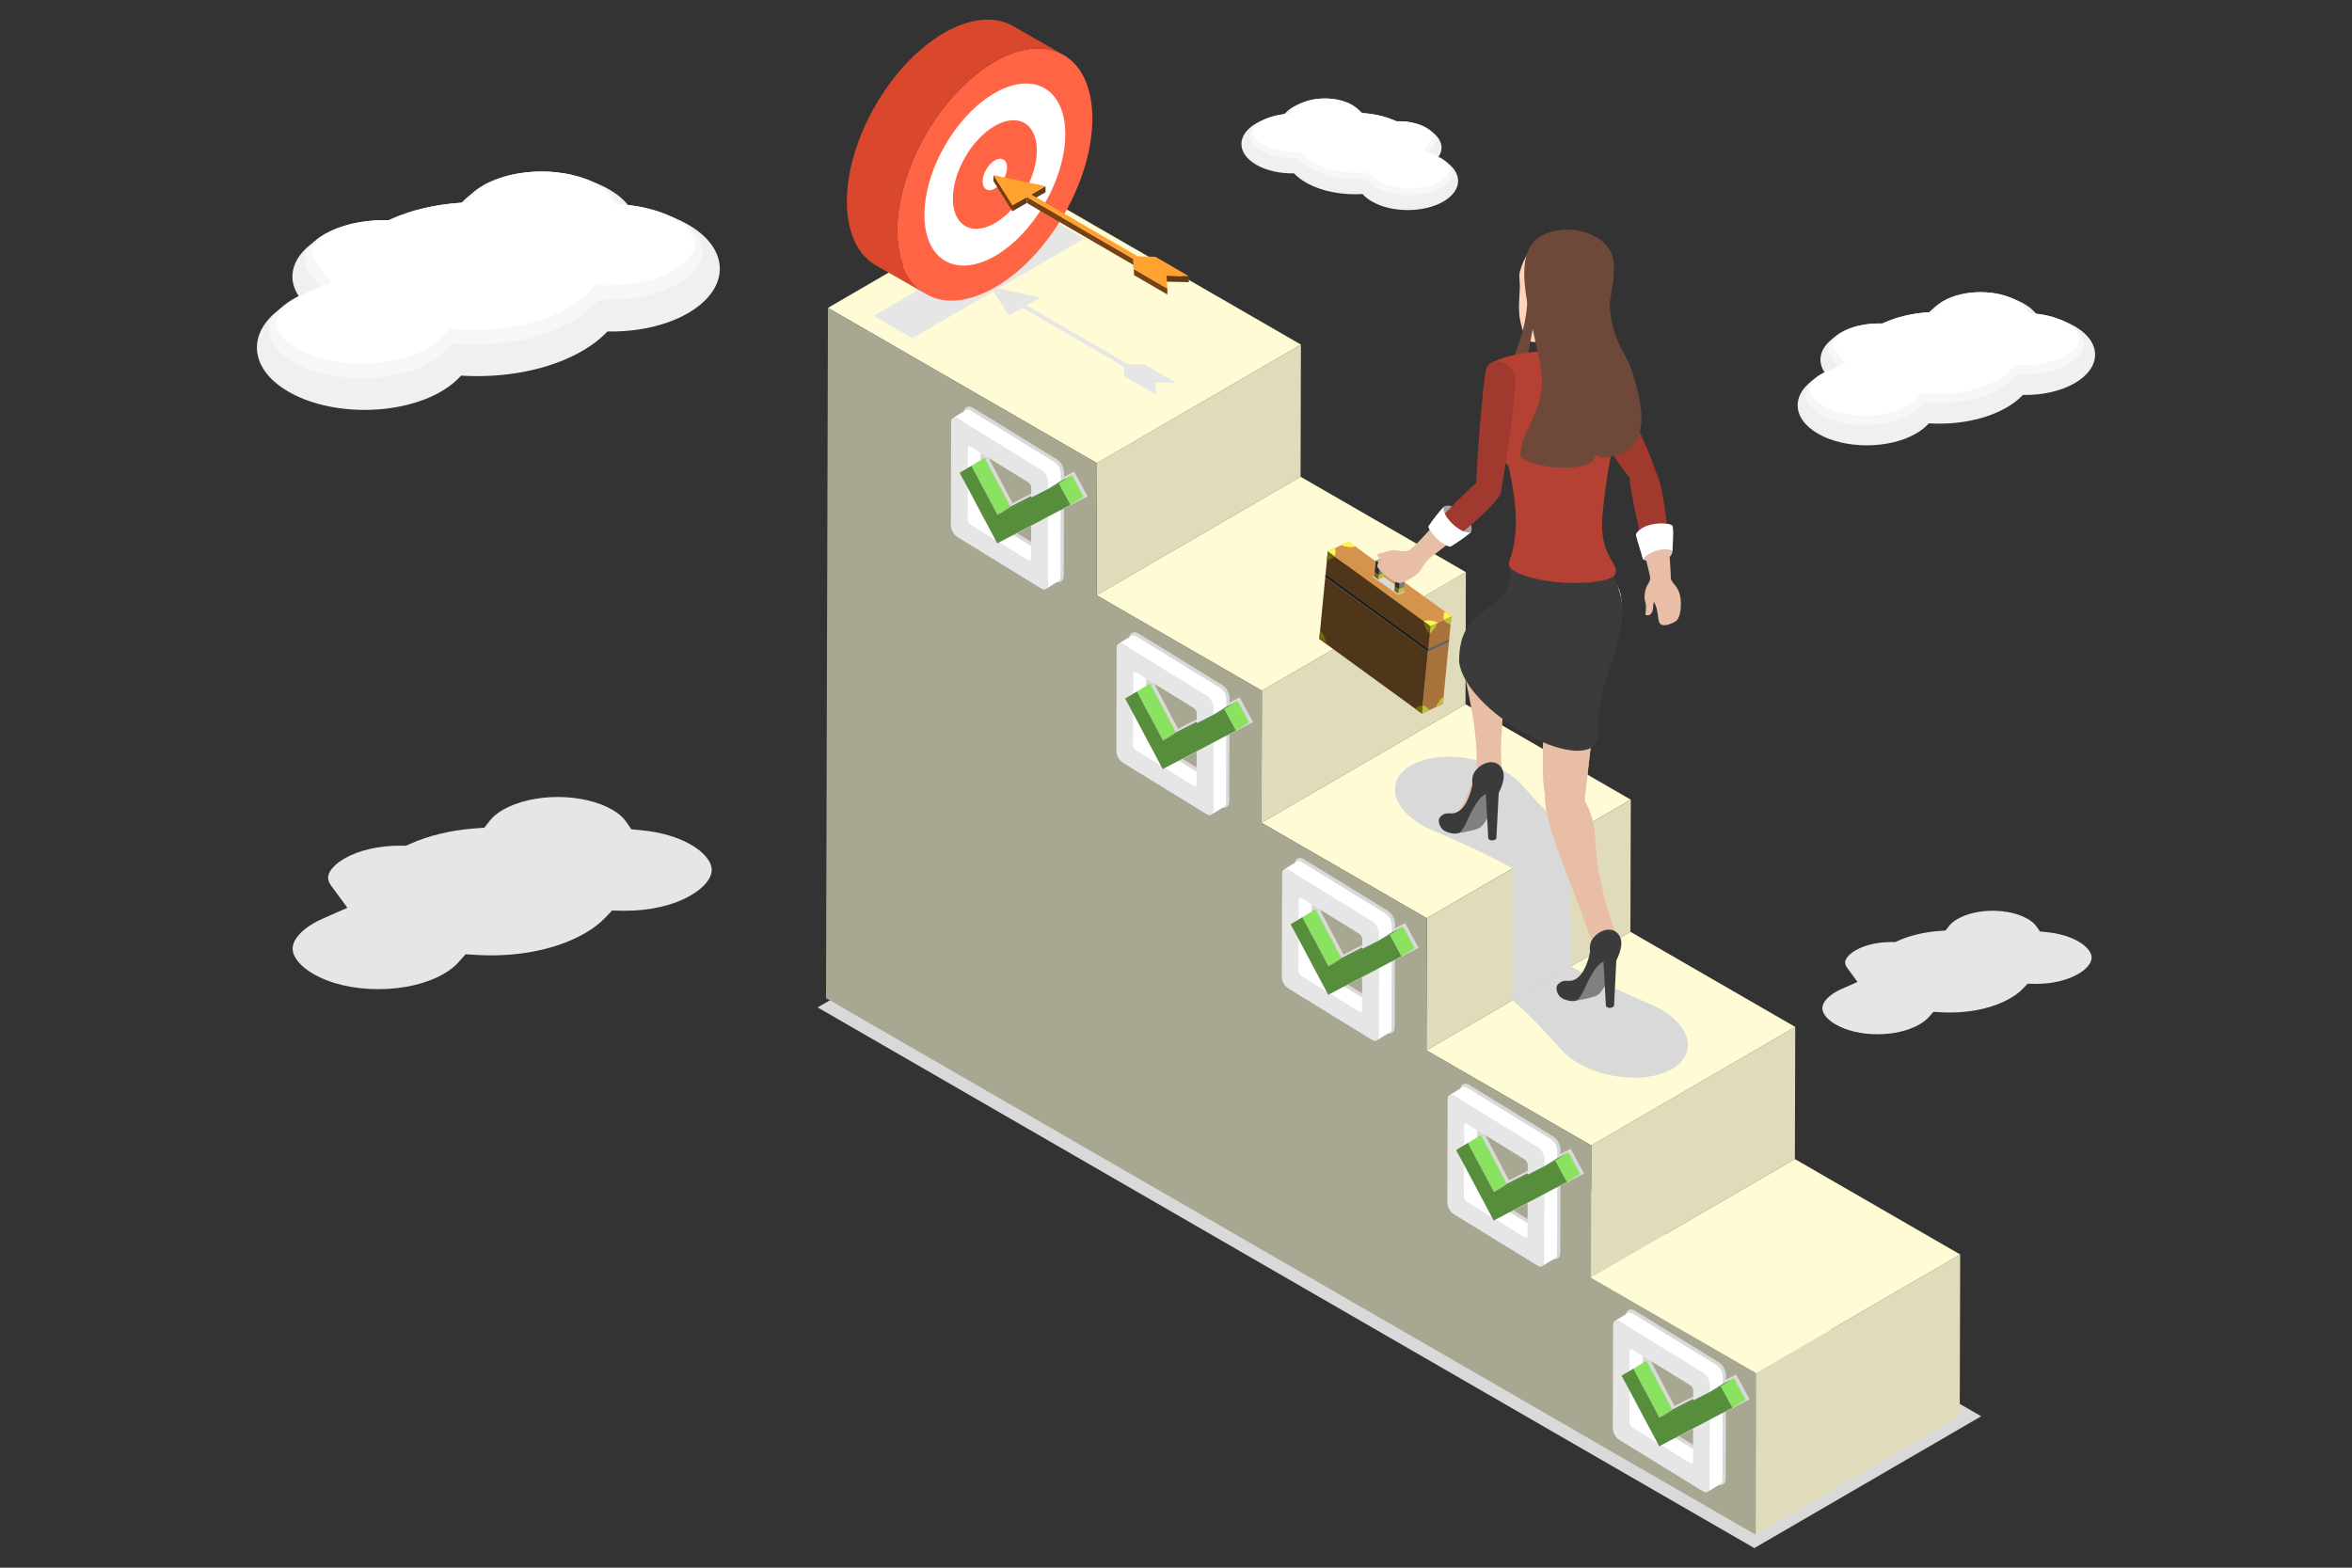 <svg xmlns="http://www.w3.org/2000/svg" enable-background="new 0 0 3000 2000" viewBox="0 0 3000 2000" id="career-planning-checklist-personal-goal-achievement"><rect x="0" y="0" width="3000" height="2000" fill="#333333" stroke="none"/><switch><g><polygon fill="#d9d9d9" points="2527.045 1806.816 2237.64 1975 1042.875 1285.202 1332.28 1117.018"></polygon><polygon fill="#dfdbbb" points="1399.158 590.841 1659.357 439.63 1658.879 608.188 1398.681 759.399"></polygon><polygon fill="#fffcd5" points="1056.073 392.76 1316.272 241.549 1659.357 439.63 1399.158 590.841"></polygon><polygon fill="#dfdbbb" points="1609.532 881.134 1869.73 729.923 1869.252 898.464 1609.054 1049.675"></polygon><polygon fill="#fffcd5" points="1398.681 759.399 1658.879 608.188 1869.73 729.923 1609.532 881.134"></polygon><polygon fill="#fffcd5" points="1609.054 1049.675 1869.252 898.464 2080.104 1020.199 1819.905 1171.41"></polygon><polygon fill="#dfdbbb" points="1819.905 1171.41 2080.104 1020.199 2079.626 1188.758 1819.427 1339.969"></polygon><polygon fill="#dfdbbb" points="2029.665 1461.35 2289.864 1310.139 2289.386 1478.68 2029.188 1629.891"></polygon><polygon fill="#fffcd5" points="1819.427 1339.969 2079.626 1188.758 2289.864 1310.139 2029.665 1461.35"></polygon><polygon fill="#dfdbbb" points="2240.039 1751.626 2500.237 1600.415 2499.652 1806.802 2239.454 1958.013"></polygon><polygon fill="#a7a792" points="1399.158 590.841 1398.681 759.399 1609.532 881.134 1609.054 1049.675 1819.905 1171.41 1819.427 1339.969 2029.665 1461.35 2029.188 1629.891 2240.039 1751.626 2239.454 1958.013 1053.577 1273.347 1056.073 392.76"></polygon><polygon fill="#fffcd5" points="2029.188 1629.891 2289.386 1478.68 2500.237 1600.415 2240.039 1751.626"></polygon><polygon fill="#d9d9d9" points="2003.192 1232.666 1928.877 1275.969 1928.919 1107.601 2003.233 1064.283"></polygon><g><path fill="#d9d9d9" d="M1928.919,1107.601c-27.034-14.987-59.159-29.979-100.797-47.957
											c-7.685-3.187-14.939-7.035-21.502-11.513c-2.961-2.022-5.683-4.115-8.165-6.253
											c-26.838-23.096-25.728-51.905,4.352-67.094c32.861-16.606,87.844-10.675,122.808,13.237
											c2.965,2.022,5.686,4.1,8.169,6.238c3.016,2.598,5.68,5.27,7.99,7.988c22.43,25.128,41.702,45.037,61.386,62.202
											L1928.919,1107.601z"></path></g><g><path fill="#d9d9d9" d="M2003.353,1232.749c27.034,14.987,59.159,29.979,100.797,47.956
											c7.685,3.187,14.938,7.035,21.502,11.513c2.961,2.022,5.683,4.115,8.165,6.253c26.838,23.096,25.728,51.905-4.352,67.094
											c-32.861,16.606-87.844,10.675-122.808-13.237c-2.965-2.022-5.686-4.1-8.169-6.238c-3.016-2.598-5.68-5.27-7.99-7.988
											c-22.43-25.128-41.702-45.037-61.386-62.203L2003.353,1232.749z"></path></g><g><path fill="#d9d9d9" d="M2194.365,1894.6c-1.57,0-3.197-0.512-4.838-1.521l-107.375-66.061
									c-5.095-3.139-9.076-10.455-9.059-16.659l0.351-131.485c0.017-5.821,3.451-8.427,6.848-8.427
									c1.572,0,3.199,0.512,4.843,1.521l107.376,66.064c5.093,3.134,9.071,10.451,9.054,16.654l-0.014,5.451l12.909-6.59
									l17.111,31.58l-30.131,15.846l-0.226,85.198C2201.196,1891.993,2197.761,1894.6,2194.365,1894.6L2194.365,1894.6z
									 M2175.365,1852.87c0.007-0.074,0.012-0.159,0.012-0.255l0.101-37.985l-33.568,17.659
									C2141.91,1832.289,2175.35,1852.861,2175.365,1852.87z M2099.043,1802.636c-0.005,1.711,1.24,4.04,2.613,4.884l24.607,15.14
									l-27.138-51.025L2099.043,1802.636z M2135.848,1793.686l39.74-20.293l0.029-10.977c0.005-1.711-1.24-4.038-2.615-4.884
									c0,0-73.692-45.338-73.707-45.348c-0.007,0.074-0.012,0.156-0.012,0.25l-0.055,20.555l3.483-2.115L2135.848,1793.686z"></path><polygon fill="#487732" points="2116.425 1808.765 2133.092 1798.443 2176.332 1776.363 2159.665 1786.685"></polygon><path fill="#fff" d="M2098.653,1811.077c-2.099-1.292-3.792-4.422-3.785-6.987l0.109-40.815l-16.667,10.322
											l-0.109,40.815c-0.007,2.566,1.686,5.695,3.785,6.987l32.327,19.889l16.667-10.322L2098.653,1811.077z"></path><polygon fill="#89e260" points="2083.374 1746.118 2100.041 1735.796 2133.092 1798.443 2116.425 1808.765"></polygon><path fill="#fff" d="M2095.107 1713.891c.003-1.277.426-2.175 1.107-2.597l-16.667 10.322c-.682.422-1.104 1.32-1.107 2.597l-.066 24.942 16.667-10.322L2095.107 1713.891zM2172.315 1856.398l-37.085-22.817-16.667 10.322 37.085 22.817c1.056.65 2.012.709 2.702.282l16.667-10.322C2174.327 1857.107 2173.371 1857.047 2172.315 1856.398zM2180.372 1897.947c-.007 2.657-.888 4.527-2.307 5.406l16.667-10.322c1.42-.879 2.301-2.749 2.307-5.406l.231-86.679-16.667 10.322L2180.372 1897.947z"></path><path fill="#fff" d="M2189.504,1741.587l-107.375-66.062c-2.201-1.354-4.194-1.48-5.633-0.589l-16.667,10.322
												c1.439-0.891,3.432-0.765,5.633,0.589l107.375,66.062c4.368,2.688,7.898,9.203,7.884,14.552l-0.025,9.484l16.667-10.321
												l0.025-9.484C2197.403,1750.79,2193.873,1744.275,2189.504,1741.587z"></path><path fill="#e6e6e6" d="M2172.837,1751.909c4.368,2.688,7.898,9.203,7.884,14.552l-0.025,9.484l-21.031,10.74
												l0.033-12.479c0.007-2.571-1.686-5.695-3.785-6.987l-73.662-45.32c-2.099-1.292-3.803-0.257-3.81,2.314l-0.066,24.942
												l-9.876,5.997l9.811,18.445l-0.109,40.815c-0.007,2.565,1.686,5.695,3.786,6.987l32.327,19.889l2.016,3.79l2.234-1.175
												l37.085,22.817c2.099,1.292,3.803,0.252,3.81-2.314l0.112-42.074l21.032-11.063l-0.23,86.679
												c-0.014,5.349-3.567,7.506-7.936,4.819l-107.375-66.062c-4.372-2.69-7.902-9.206-7.888-14.554l0.35-131.486
												c0.014-5.349,3.567-7.506,7.939-4.816L2172.837,1751.909z"></path><polygon fill="#568e3c" points="2195.058 1768.611 2209.837 1795.89 2180.602 1811.268 2159.57 1822.332 2118.562 1843.902 2116.329 1845.077 2114.313 1841.288 2078.309 1773.597 2068.498 1755.152 2078.374 1749.154 2083.374 1746.118 2116.425 1808.765 2159.665 1786.685 2180.696 1775.945"></polygon><g><polygon fill="#53873a" points="2180.696 1775.945 2197.363 1765.624 2211.725 1758.29 2195.058 1768.611"></polygon></g><g><polygon fill="#89e260" points="2195.058 1768.611 2211.725 1758.29 2226.504 1785.568 2209.837 1795.89"></polygon></g></g><g><path fill="#d9d9d9" d="M1983.287,1606.626c-1.569,0-3.197-0.512-4.838-1.521l-107.376-66.061
									c-5.096-3.139-9.076-10.455-9.059-16.659l0.351-131.485c0.017-5.821,3.452-8.427,6.848-8.427
									c1.572,0,3.199,0.512,4.843,1.521l107.376,66.064c5.093,3.134,9.071,10.451,9.054,16.654l-0.015,5.451l12.909-6.59
									l17.111,31.58l-30.131,15.846l-0.226,85.198C1990.118,1604.018,1986.683,1606.626,1983.287,1606.626L1983.287,1606.626z
									 M1964.287,1564.896c0.007-0.075,0.012-0.159,0.012-0.255l0.101-37.986l-33.568,17.659
									C1930.832,1544.314,1964.273,1564.886,1964.287,1564.896z M1887.965,1514.662c-0.005,1.711,1.24,4.04,2.613,4.884
									l24.607,15.14l-27.138-51.025L1887.965,1514.662z M1924.771,1505.711l39.74-20.293l0.029-10.977
									c0.005-1.711-1.24-4.038-2.615-4.884c0,0-73.692-45.338-73.707-45.347c-0.007,0.074-0.012,0.156-0.012,0.25l-0.055,20.555
									l3.483-2.115L1924.771,1505.711z"></path><polygon fill="#487732" points="1905.347 1520.791 1922.014 1510.469 1965.254 1488.389 1948.587 1498.71"></polygon><path fill="#fff" d="M1887.575,1523.103c-2.099-1.292-3.792-4.421-3.785-6.987l0.109-40.815l-16.667,10.322
											l-0.109,40.815c-0.007,2.566,1.686,5.695,3.785,6.987l32.327,19.889l16.667-10.321L1887.575,1523.103z"></path><polygon fill="#89e260" points="1872.296 1458.144 1888.963 1447.822 1922.014 1510.469 1905.347 1520.791"></polygon><path fill="#fff" d="M1884.03 1425.916c.003-1.277.426-2.175 1.107-2.597l-16.667 10.322c-.682.422-1.104 1.32-1.107 2.597l-.066 24.942 16.667-10.322L1884.03 1425.916zM1961.237 1568.423l-37.085-22.817-16.667 10.321 37.085 22.817c1.056.65 2.012.709 2.702.282l16.667-10.322C1963.249 1569.133 1962.293 1569.073 1961.237 1568.423zM1969.294 1609.973c-.007 2.657-.888 4.527-2.307 5.406l16.667-10.321c1.42-.879 2.3-2.749 2.307-5.406l.231-86.678-16.667 10.322L1969.294 1609.973z"></path><path fill="#fff" d="M1978.427,1453.613l-107.375-66.062c-2.201-1.354-4.194-1.48-5.633-0.589l-16.667,10.322
												c1.439-0.891,3.432-0.765,5.633,0.589l107.375,66.062c4.368,2.688,7.898,9.203,7.884,14.552l-0.025,9.484l16.667-10.322
												l0.025-9.484C1986.325,1462.816,1982.795,1456.3,1978.427,1453.613z"></path><path fill="#e6e6e6" d="M1961.76,1463.934c4.368,2.688,7.898,9.203,7.884,14.552l-0.025,9.484l-21.031,10.74
												l0.033-12.479c0.007-2.571-1.686-5.695-3.785-6.987l-73.662-45.321c-2.099-1.292-3.803-0.257-3.81,2.314l-0.066,24.942
												l-9.876,5.997l9.811,18.445l-0.109,40.815c-0.007,2.566,1.686,5.695,3.785,6.987l32.327,19.889l2.016,3.79l2.234-1.175
												l37.085,22.817c2.099,1.292,3.803,0.252,3.81-2.314l0.112-42.074l21.032-11.063l-0.231,86.679
												c-0.014,5.349-3.567,7.506-7.935,4.819l-107.375-66.062c-4.372-2.69-7.902-9.206-7.888-14.554l0.35-131.486
												c0.014-5.349,3.567-7.506,7.94-4.817L1961.76,1463.934z"></path><polygon fill="#568e3c" points="1983.98 1480.637 1998.76 1507.916 1969.524 1523.294 1948.492 1534.357 1907.485 1555.928 1905.251 1557.103 1903.235 1553.313 1867.231 1485.622 1857.421 1467.177 1867.296 1461.18 1872.296 1458.144 1905.347 1520.791 1948.587 1498.71 1969.618 1487.971"></polygon><g><polygon fill="#53873a" points="1969.618 1487.971 1986.285 1477.649 2000.647 1470.315 1983.98 1480.637"></polygon></g><g><polygon fill="#89e260" points="1983.98 1480.637 2000.647 1470.315 2015.427 1497.594 1998.76 1507.916"></polygon></g></g><g><path fill="#d9d9d9" d="M1772.209,1318.652c-1.57,0-3.197-0.512-4.838-1.522l-107.375-66.061
									c-5.095-3.139-9.076-10.455-9.059-16.659l0.351-131.485c0.017-5.821,3.451-8.427,6.848-8.427
									c1.572,0,3.199,0.512,4.843,1.521l107.376,66.063c5.093,3.134,9.071,10.451,9.054,16.654l-0.014,5.451l12.909-6.59
									l17.111,31.58l-30.131,15.847l-0.226,85.198C1779.04,1316.044,1775.605,1318.652,1772.209,1318.652L1772.209,1318.652z
									 M1753.209,1276.922c0.007-0.075,0.012-0.159,0.012-0.255l0.101-37.985l-33.568,17.659
									C1719.755,1256.34,1753.195,1276.912,1753.209,1276.922z M1676.887,1226.688c-0.005,1.711,1.24,4.04,2.613,4.884
									l24.607,15.14l-27.138-51.025L1676.887,1226.688z M1713.693,1217.737l39.74-20.293l0.029-10.977
									c0.005-1.711-1.24-4.038-2.615-4.884c0,0-73.692-45.338-73.707-45.348c-0.007,0.075-0.012,0.156-0.012,0.25l-0.055,20.555
									l3.483-2.115L1713.693,1217.737z"></path><polygon fill="#487732" points="1694.27 1232.816 1710.937 1222.495 1754.176 1200.414 1737.509 1210.736"></polygon><path fill="#fff" d="M1676.497,1235.128c-2.099-1.292-3.792-4.421-3.785-6.987l0.109-40.815l-16.667,10.321
											l-0.109,40.815c-0.007,2.566,1.686,5.695,3.786,6.987l32.327,19.889l16.667-10.322L1676.497,1235.128z"></path><polygon fill="#89e260" points="1661.219 1170.169 1677.885 1159.848 1710.937 1222.495 1694.27 1232.816"></polygon><path fill="#fff" d="M1672.952 1137.942c.003-1.277.426-2.175 1.107-2.597l-16.667 10.322c-.682.422-1.104 1.32-1.107 2.597l-.066 24.942 16.667-10.321L1672.952 1137.942zM1750.159 1280.449l-37.085-22.817-16.667 10.322 37.086 22.817c1.056.65 2.012.709 2.702.282l16.667-10.322C1752.171 1281.158 1751.215 1281.098 1750.159 1280.449zM1758.216 1321.998c-.007 2.657-.887 4.527-2.307 5.406l16.667-10.322c1.42-.879 2.3-2.749 2.307-5.406l.231-86.678-16.667 10.321L1758.216 1321.998z"></path><path fill="#fff" d="M1767.349,1165.639l-107.375-66.062c-2.201-1.354-4.194-1.48-5.633-0.589l-16.667,10.322
												c1.439-0.891,3.432-0.765,5.633,0.589l107.375,66.062c4.368,2.688,7.898,9.203,7.884,14.552l-0.025,9.485l16.667-10.322
												l0.025-9.484C1775.247,1174.842,1771.717,1168.326,1767.349,1165.639z"></path><path fill="#e6e6e6" d="M1750.682,1175.96c4.368,2.687,7.898,9.203,7.884,14.552l-0.025,9.485l-21.031,10.739
												l0.033-12.479c0.007-2.571-1.686-5.695-3.785-6.987l-73.662-45.32c-2.099-1.292-3.803-0.257-3.81,2.314l-0.066,24.942
												l-9.876,5.997l9.811,18.445l-0.109,40.815c-0.007,2.566,1.686,5.695,3.785,6.987l32.327,19.889l2.016,3.79l2.234-1.175
												l37.086,22.817c2.099,1.292,3.803,0.252,3.81-2.314l0.112-42.074l21.032-11.063l-0.231,86.679
												c-0.014,5.349-3.567,7.506-7.935,4.819l-107.375-66.062c-4.372-2.69-7.902-9.206-7.888-14.554l0.35-131.486
												c0.014-5.349,3.567-7.507,7.94-4.817L1750.682,1175.96z"></path><polygon fill="#568e3c" points="1772.903 1192.662 1787.682 1219.941 1758.447 1235.319 1737.415 1246.383 1696.407 1267.953 1694.173 1269.129 1692.157 1265.339 1656.153 1197.648 1646.343 1179.203 1656.219 1173.206 1661.219 1170.169 1694.27 1232.816 1737.509 1210.736 1758.541 1199.996"></polygon><g><polygon fill="#53873a" points="1758.541 1199.996 1775.208 1189.675 1789.57 1182.341 1772.903 1192.662"></polygon></g><g><polygon fill="#89e260" points="1772.903 1192.662 1789.57 1182.341 1804.349 1209.62 1787.682 1219.941"></polygon></g></g><g><path fill="#d9d9d9" d="M1561.131,1030.677c-1.569,0-3.197-0.512-4.838-1.521l-107.376-66.061
									c-5.095-3.139-9.076-10.455-9.059-16.659l0.351-131.485c0.017-5.821,3.452-8.427,6.848-8.427
									c1.572,0,3.199,0.512,4.843,1.521l107.376,66.064c5.093,3.134,9.071,10.451,9.054,16.654l-0.014,5.451l12.909-6.591
									l17.111,31.58l-30.131,15.846l-0.226,85.198C1567.962,1028.069,1564.528,1030.677,1561.131,1030.677L1561.131,1030.677z
									 M1542.131,988.947c0.007-0.075,0.012-0.159,0.012-0.255l0.101-37.985l-33.568,17.659
									C1508.677,968.366,1542.117,988.938,1542.131,988.947z M1465.81,938.713c-0.005,1.711,1.24,4.04,2.613,4.884l24.607,15.14
									l-27.138-51.025L1465.81,938.713z M1502.615,929.763l39.74-20.293l0.029-10.977c0.005-1.711-1.24-4.038-2.615-4.884
									c0,0-73.692-45.338-73.707-45.348c-0.007,0.075-0.012,0.156-0.012,0.25l-0.055,20.555l3.483-2.115L1502.615,929.763z"></path><polygon fill="#487732" points="1483.192 944.842 1499.859 934.52 1543.099 912.44 1526.432 922.761"></polygon><path fill="#fff" d="M1465.419,947.154c-2.099-1.292-3.792-4.421-3.785-6.987l0.108-40.815l-16.667,10.321
											l-0.109,40.815c-0.007,2.566,1.686,5.695,3.785,6.987l32.327,19.889l16.667-10.322L1465.419,947.154z"></path><polygon fill="#89e260" points="1450.141 882.195 1466.808 871.873 1499.859 934.52 1483.192 944.842"></polygon><path fill="#fff" d="M1461.874 849.968c.003-1.277.426-2.175 1.107-2.597l-16.667 10.322c-.682.422-1.104 1.32-1.107 2.597l-.066 24.942 16.667-10.321L1461.874 849.968zM1539.082 992.474l-37.085-22.817-16.667 10.322 37.085 22.817c1.056.65 2.012.709 2.702.282l16.667-10.321C1541.093 993.184 1540.137 993.124 1539.082 992.474zM1547.138 1034.024c-.007 2.657-.888 4.527-2.307 5.406l16.667-10.322c1.42-.879 2.3-2.749 2.307-5.406l.231-86.679-16.667 10.321L1547.138 1034.024z"></path><path fill="#fff" d="M1556.271,877.664l-107.375-66.062c-2.201-1.354-4.194-1.48-5.633-0.589l-16.667,10.322
												c1.439-0.891,3.432-0.765,5.633,0.589l107.375,66.062c4.368,2.688,7.898,9.203,7.884,14.552l-0.025,9.484l16.667-10.321
												l0.025-9.484C1564.169,886.867,1560.639,880.352,1556.271,877.664z"></path><path fill="#e6e6e6" d="M1539.604,887.986c4.368,2.687,7.898,9.203,7.884,14.552l-0.025,9.484l-21.031,10.74
												l0.033-12.479c0.007-2.571-1.686-5.695-3.785-6.987l-73.662-45.32c-2.099-1.292-3.803-0.257-3.81,2.314l-0.066,24.942
												l-9.876,5.997l9.811,18.445l-0.109,40.815c-0.007,2.566,1.686,5.695,3.785,6.987l32.327,19.889l2.016,3.79l2.234-1.175
												l37.085,22.817c2.099,1.292,3.803,0.252,3.81-2.314l0.112-42.074l21.032-11.063l-0.231,86.679
												c-0.014,5.349-3.567,7.506-7.935,4.819l-107.375-66.062c-4.372-2.69-7.902-9.206-7.888-14.554l0.35-131.486
												c0.014-5.349,3.567-7.507,7.939-4.817L1539.604,887.986z"></path><polygon fill="#568e3c" points="1561.825 904.688 1576.604 931.967 1547.369 947.345 1526.337 958.408 1485.329 979.979 1483.095 981.154 1481.08 977.365 1445.076 909.674 1435.265 891.229 1445.141 885.231 1450.141 882.195 1483.192 944.842 1526.432 922.761 1547.463 912.022"></polygon><g><polygon fill="#53873a" points="1547.463 912.022 1564.13 901.701 1578.492 894.367 1561.825 904.688"></polygon></g><g><polygon fill="#89e260" points="1561.825 904.688 1578.492 894.367 1593.271 921.645 1576.604 931.967"></polygon></g></g><g><path fill="#d9d9d9" d="M1350.054,742.703c-1.57,0-3.197-0.512-4.838-1.521L1237.84,675.12
									c-5.095-3.139-9.076-10.455-9.059-16.659l0.351-131.485c0.017-5.821,3.451-8.427,6.848-8.427
									c1.572,0,3.199,0.512,4.843,1.521l107.375,66.064c5.093,3.134,9.071,10.451,9.054,16.654l-0.014,5.451l12.909-6.591
									l17.111,31.58l-30.131,15.846l-0.226,85.198C1356.885,740.095,1353.45,742.703,1350.054,742.703L1350.054,742.703z
									 M1331.054,700.973c0.007-0.074,0.012-0.159,0.012-0.255l0.101-37.986l-33.568,17.659
									C1297.599,680.391,1331.039,700.963,1331.054,700.973z M1254.732,650.739c-0.005,1.711,1.24,4.04,2.613,4.884l24.607,15.14
									l-27.138-51.025L1254.732,650.739z M1291.537,641.788l39.74-20.293l0.029-10.977c0.005-1.711-1.24-4.038-2.615-4.884
									c0,0-73.692-45.338-73.707-45.347c-0.007,0.075-0.012,0.156-0.012,0.25l-0.055,20.555l3.483-2.115L1291.537,641.788z"></path><polygon fill="#487732" points="1272.114 656.867 1288.781 646.546 1332.021 624.466 1315.354 634.787"></polygon><path fill="#fff" d="M1254.342,659.18c-2.099-1.292-3.792-4.421-3.785-6.987l0.109-40.815l-16.667,10.322
											l-0.109,40.815c-0.007,2.566,1.686,5.695,3.785,6.987l32.327,19.889l16.667-10.321L1254.342,659.18z"></path><polygon fill="#89e260" points="1239.063 594.22 1255.73 583.899 1288.781 646.546 1272.114 656.867"></polygon><path fill="#fff" d="M1250.796 561.993c.003-1.277.426-2.175 1.107-2.597l-16.667 10.321c-.681.422-1.104 1.32-1.107 2.597l-.066 24.942 16.667-10.321L1250.796 561.993zM1328.004 704.5l-37.085-22.817-16.667 10.322 37.086 22.817c1.056.65 2.012.71 2.702.282l16.667-10.322C1330.016 705.209 1329.06 705.15 1328.004 704.5zM1336.061 746.049c-.007 2.657-.888 4.527-2.307 5.406l16.667-10.321c1.42-.879 2.3-2.749 2.307-5.406l.231-86.679-16.667 10.322L1336.061 746.049z"></path><path fill="#fff" d="M1345.193,589.69l-107.375-66.062c-2.201-1.354-4.194-1.48-5.633-0.589l-16.667,10.321
												c1.439-0.891,3.432-0.765,5.633,0.589l107.375,66.062c4.368,2.687,7.898,9.203,7.884,14.552l-0.025,9.484l16.667-10.322
												l0.025-9.484C1353.092,598.893,1349.562,592.377,1345.193,589.69z"></path><path fill="#e6e6e6" d="M1328.526,600.011c4.368,2.687,7.898,9.203,7.884,14.552l-0.025,9.484l-21.031,10.74
												l0.033-12.479c0.007-2.571-1.686-5.695-3.785-6.987l-73.662-45.32c-2.099-1.292-3.803-0.257-3.81,2.314l-0.066,24.942
												l-9.876,5.997l9.811,18.445l-0.109,40.815c-0.007,2.566,1.686,5.695,3.785,6.987l32.327,19.889l2.016,3.79l2.234-1.175
												l37.086,22.817c2.099,1.292,3.803,0.252,3.81-2.314l0.112-42.074l21.032-11.063l-0.231,86.679
												c-0.014,5.349-3.567,7.506-7.935,4.819l-107.375-66.062c-4.372-2.69-7.902-9.206-7.888-14.554l0.35-131.486
												c0.014-5.349,3.567-7.506,7.94-4.817L1328.526,600.011z"></path><polygon fill="#568e3c" points="1350.747 616.714 1365.526 643.992 1336.291 659.371 1315.259 670.434 1274.251 692.005 1272.017 693.18 1270.002 689.39 1233.998 621.699 1224.187 603.254 1234.063 597.257 1239.063 594.22 1272.114 656.867 1315.354 634.787 1336.385 624.048"></polygon><g><polygon fill="#53873a" points="1336.385 624.048 1353.052 613.726 1367.414 606.392 1350.747 616.714"></polygon></g><g><polygon fill="#89e260" points="1350.747 616.714 1367.414 606.392 1382.193 633.671 1365.526 643.992"></polygon></g></g><g><polygon fill="#e6e6e6" points="1382.909 304.411 1163.749 431.554 1114.234 402.966 1333.394 275.823"></polygon><polygon fill="#e6e6e6" points="1263.674 365.988 1286.648 402.6 1304.084 392.534 1433.27 467.609 1434.072 480.033 1474.511 503.534 1473.506 487.899 1500.494 488.533 1460.054 465.032 1438.501 464.523 1309.371 389.481 1326.801 379.418"></polygon><g><ellipse cx="1268.937" cy="222.603" fill="#ff6445" rx="175.92" ry="101.898" transform="rotate(-60.163 1268.98 222.625)"></ellipse><ellipse cx="1268.937" cy="222.602" fill="#fff" rx="75.748" ry="43.876" transform="rotate(-60.163 1268.987 222.622)"></ellipse><path fill="#fff" d="M1268.937,184.571c-18.1,10.381-32.83,35.895-32.83,56.862
												c0,20.967,14.73,29.583,32.83,19.202c18.099-10.381,32.83-35.895,32.83-56.862
												C1301.767,182.805,1287.037,174.19,1268.937,184.571z"></path><path fill="#fff" d="M1284.486,213.684c0,9.931-6.976,22.014-15.549,26.932
												c-8.573,4.917-15.549,0.837-15.549-9.094c0-9.931,6.977-22.015,15.549-26.932
												C1277.51,199.672,1284.486,203.753,1284.486,213.684z"></path><ellipse cx="1268.937" cy="222.603" fill="#fff" rx="127.058" ry="73.596" transform="rotate(-60.163 1268.982 222.624)"></ellipse><path fill="#fff" d="M1198.105,263.23c0-45.249,31.772-100.279,70.832-122.683
													c39.06-22.404,70.832-3.821,70.832,41.428c0,45.249-31.772,100.28-70.832,122.683
													C1229.877,327.062,1198.105,308.479,1198.105,263.23z M1322.499,191.881c0-34.213-24.029-48.267-53.562-31.327
													c-29.533,16.939-53.562,58.558-53.562,92.771c0,34.213,24.029,48.267,53.562,31.327
													C1298.47,267.712,1322.499,226.094,1322.499,191.881L1322.499,191.881z"></path><ellipse cx="1268.937" cy="222.602" fill="#ff2121" rx="46.428" ry="26.893" transform="rotate(-60.163 1268.984 222.624)"></ellipse><ellipse cx="1268.937" cy="222.602" fill="#ff6445" rx="75.748" ry="43.875" transform="rotate(-60.163 1268.986 222.622)"></ellipse><path fill="#fff" d="M1284.486,213.684c0-9.931-6.976-14.012-15.549-9.094
												c-8.573,4.917-15.549,17.001-15.549,26.932c0,9.931,6.976,14.011,15.549,9.094
												C1277.51,235.698,1284.486,223.615,1284.486,213.684L1284.486,213.684z"></path><path fill="#d9482c" d="M1080.191,257.184c0,40.048,14.102,68.194,36.87,81.253l64.351,36.768
												c-22.767-13.059-36.869-41.204-36.869-81.253c0-79.582,55.687-176.046,124.394-215.454
												c34.128-19.575,65.047-21.385,87.524-8.493l-64.352-36.768c-22.476-12.892-53.396-11.081-87.523,8.493
												C1135.878,81.139,1080.191,177.602,1080.191,257.184z"></path><g><polygon fill="#633d14" points="1315.251 248.101 1315.272 255.766 1333.611 245.179 1333.589 237.513"></polygon><polygon fill="#633d14" points="1291.343 261.904 1291.364 269.57 1309.709 258.978 1309.687 251.313"></polygon><polygon fill="#6d3f15" points="1267.17 223.382 1267.192 231.048 1291.364 269.57 1291.343 261.904"></polygon><polygon fill="#754115" points="1309.687 251.313 1309.709 258.978 1445.632 337.968 1445.61 330.303"></polygon><polygon fill="#613814" points="1445.61 330.303 1445.632 337.968 1446.476 351.04 1446.454 343.374"></polygon><polygon fill="#613c13" points="1487.945 351.651 1487.966 359.317 1516.361 359.983 1516.339 352.318"></polygon><polygon fill="#754115" points="1446.454 343.374 1446.476 351.04 1489.024 375.766 1489.002 368.101"></polygon><polygon fill="#ffa22f" points="1267.17 223.382 1291.343 261.904 1309.687 251.313 1445.61 330.303 1446.454 343.374 1489.002 368.101 1487.945 351.651 1516.339 352.318 1473.791 327.591 1451.114 327.056 1315.251 248.101 1333.589 237.513"></polygon></g></g></g><g><path fill="#a13a2e" d="M2080.436,611.427c-22.671-24.374-75.623-120.118-80.888-137.607
								c-4.82-16.014,21.909-40.825,48.245-4.795c19.719,26.978,58.66,111.12,64.963,135.566
								C2117.755,623.978,2106.104,639.022,2080.436,611.427z"></path><path fill="#c9c9c9" d="M2133.569,671.167c1.112,11.041-1.152,21.479-0.356,31.736
								c0.305,12.421-25.426,17.896-37.554,10.754c-2.466-10.265-6.464-20.699-9.033-31.724
								C2094.716,665.654,2128.749,665.424,2133.569,671.167z"></path><path fill="#e8bfa6" d="M2091.696,680.844c6.548,28.223,13.86,57.641,15.586,65.323
								c4.343,19.322,24.125,8.811,24.163-2.607c0.016-5.179-1.386-33.332-4.232-63.252L2091.696,680.844z"></path><path fill="#a13a2e" d="M2112.254,603.011c6.926,9.469,12.657,50.4,15.763,86.042l-32.483,8.152
								c-6.768-28.501-15.725-71.78-16.635-82.436C2076.995,592.467,2105.292,593.493,2112.254,603.011z"></path><path fill="#fff" d="M2133.569,671.167c1.112,11.041,0.2,21.172-0.356,31.736
								c-7.693-6.123-32.584,1.3-37.554,10.754c-2.466-10.265-6.464-20.699-9.033-31.724
								C2094.716,665.654,2128.749,665.424,2133.569,671.167z"></path><path fill="#e8bfa6" d="M2107.719,779.725c1.333-3.855,0.781-10.485,1.881-11.541c0.372-0.086,3.313,5.303,4.45,12.807
							c1.348,8.898,1.439,11.961,2.461,13.202c3.871,8.115,19.461-0.408,21.293-1.957c6.815-5.763,6.592-21.541,5.816-28.326
							c-0.87-7.604-4.346-14.884-8.07-18.381c-2.453-2.304-4.789-7.143-5.543-9.638c-3.002-9.937-26.367-9.053-25.483-3.146
							c0.769,5.42,0.134,8.679-2.473,12.412c-4.865,6.965-4.817,18.91-3.932,21.001c1.939,4.581,1.471,13.222,0.67,16.617
							c-0.211,0.894,0.319,1.824,1.215,2.02C2102.771,785.399,2106.032,784.6,2107.719,779.725z"></path><g><polygon fill="#b97f41" points="1690.78 732.258 1717.595 719.878 1717.192 724.032 1690.377 736.411"></polygon><polygon fill="#d08f49" points="1690.377 736.411 1717.192 724.032 1848.088 819.245 1821.274 831.624"></polygon><polygon fill="#a8733b" points="1821.274 831.624 1848.088 819.245 1840.448 897.952 1813.634 910.331"></polygon><polygon fill="#636363" points="1821.677 827.47 1848.491 815.091 1848.088 819.245 1821.274 831.624"></polygon><polygon fill="#976835" points="1690.78 732.258 1717.595 719.878 1848.491 815.091 1821.677 827.47"></polygon><polygon fill="#1f1f1f" points="1821.677 827.47 1821.274 831.624 1690.377 736.411 1690.78 732.258"></polygon><polygon fill="#a8733b" points="1824.471 798.686 1851.285 786.307 1848.491 815.091 1821.677 827.47"></polygon><polygon fill="#4f361a" points="1824.471 798.686 1821.677 827.47 1690.78 732.258 1690.377 736.411 1821.274 831.624 1813.634 910.331 1682.737 815.119 1690.377 736.411 1690.78 732.258 1693.574 703.473"></polygon><polygon fill="#d6934b" points="1693.574 703.473 1720.389 691.094 1851.285 786.307 1824.471 798.686"></polygon><polygon fill="#d9d9d9" points="1759.225 731.701 1792.173 755.115 1783.277 758.864 1750.341 735.445"></polygon><polygon fill="#c5c5c5" points="1753.436 729.792 1760.14 726.697 1759.57 732.571 1752.866 735.666"></polygon><polygon fill="#dcdcdc" points="1752.866 735.666 1759.57 732.571 1764.862 736.329 1758.158 739.424"></polygon><polygon fill="#9f9f9f" points="1753.436 729.792 1760.14 726.697 1765.432 730.456 1758.728 733.55"></polygon><polygon fill="#c4bd3c" points="1758.728 733.55 1765.432 730.456 1764.862 736.329 1758.158 739.424"></polygon><polygon fill="#6e6a0d" points="1758.728 733.55 1758.158 739.424 1752.866 735.666 1753.436 729.792"></polygon><polygon fill="#7d7d7d" points="1759.601 724.555 1766.305 721.461 1765.432 730.456 1758.728 733.55"></polygon><polygon fill="#c5c5c5" points="1779.079 748.003 1785.783 744.909 1785.213 750.782 1778.509 753.877"></polygon><polygon fill="#dcdcdc" points="1778.509 753.877 1785.213 750.782 1790.494 754.532 1783.79 757.627"></polygon><polygon fill="#9f9f9f" points="1779.079 748.003 1785.783 744.909 1791.064 748.659 1784.36 751.754"></polygon><polygon fill="#6e6a0d" points="1784.36 751.754 1783.79 757.627 1778.509 753.877 1779.079 748.003"></polygon><polygon fill="#c4bd3c" points="1784.36 751.754 1791.064 748.659 1790.494 754.532 1783.79 757.627"></polygon><polygon fill="#7d7d7d" points="1785.795 736.978 1792.498 733.883 1791.064 748.659 1784.36 751.754"></polygon><polygon fill="#ababab" points="1754.871 715.016 1761.574 711.922 1792.498 733.883 1785.795 736.978"></polygon><polygon fill="#2e2e2e" points="1785.795 736.978 1784.36 751.754 1779.079 748.003 1778.509 753.877 1783.79 757.627 1778.509 753.877 1779.952 739.008 1759.601 724.555 1758.728 733.55 1753.436 729.792 1752.866 735.666 1758.158 739.424 1752.866 735.666 1754.871 715.016"></polygon><path fill="#fff750" d="M1815.504,792.318l8.967,6.368l9.437-4.357
											C1828.326,791.262,1822.123,790.887,1815.504,792.318z"></path><path fill="#c4bd3c" d="M1833.907 794.329l-9.437 4.357-.949 9.778C1827.638 805.325 1830.963 800.285 1833.907 794.329zM1831.208 902.319l9.437-4.357.949-9.778C1837.477 891.323 1834.152 896.363 1831.208 902.319z"></path><path fill="#6e6a0d" d="M1823.522 808.464l.949-9.778-8.967-6.368C1816.924 798.904 1819.312 804.559 1823.522 808.464zM1683.78 804.351l-.949 9.778 8.967 6.368C1690.378 813.912 1687.99 808.256 1683.78 804.351z"></path><path fill="#fff750" d="M1841.788,790.691l9.497-4.385l-8.486-6.027
											C1841.247,783.832,1840.889,787.303,1841.788,790.691z"></path><path fill="#c4bd3c" d="M1850.273 796.731l1.012-10.424-9.497 4.385C1843.801 793.78 1846.598 795.835 1850.273 796.731zM1814.646 899.908l-1.012 10.424 9.497-4.385C1821.117 902.858 1818.32 900.804 1814.646 899.908z"></path><g><path fill="#fff750" d="M1728.999 697.208l-8.61-6.115-9.296 4.292C1716.506 698.062 1722.471 698.683 1728.999 697.208zM1702.824 699.203l-9.25 4.27 8.745 6.211C1703.874 706.493 1703.75 702.935 1702.824 699.203z"></path></g><path fill="#6e6a0d" d="M1702.319 709.684l-8.745-6.211-1.058 10.897C1696.222 713.978 1699.49 712.416 1702.319 709.684zM1804.921 904.124l8.745 6.211 1.017-10.419C1810.978 900.307 1807.751 901.392 1804.921 904.124z"></path></g><g><path fill="#ffd4b9" d="M1938.56,346.731c-1.516,5.15,0.342,12.875,0,20.677c-0.688,15.692-2.52,29.888,1.161,44.683
								c4.271,17.168,8.403,30.941,28.652,20.838c18.854-9.407,30.847-13.375,28.667-41.323
								c-1.139-14.599,48.627-2.134,52.574-23.427c7.004-37.788-20.266-66.19-48.88-67.026
								C1967.564,300.184,1949.126,310.824,1938.56,346.731z"></path><path fill="#6e4839" d="M1920.334,480.149l22.908,2.94l21.549-115.745l-16.646-1.537
								C1950.389,409.606,1936.702,443.757,1920.334,480.149z"></path><path fill="#e8bfa6" d="M1871.808,1013.653c-5.851,12.91-8.333,18.441-13.66,22.949
								c3.079,1.396,18.125-5.122,23.976-18.032c5.851-12.91,4.102-33.984,1.022-35.38
								C1880.067,981.794,1877.659,1000.742,1871.808,1013.653z"></path><path fill="#b44134" d="M1888.65,562.869c3.338,18.182,28.586,20.071,34.982,31.647
								c9.397-10.905-11.044-83.608-22.284-81.544C1899.051,527.419,1885.312,544.688,1888.65,562.869z"></path><path fill="#e8bfa6" d="M2056.146,773.715c-4.086,25.421-6.76,49.812-57.973,52.57
									c-54.883,25.606-77.76,26.279-98.804,35.981c-21.36,9.848-36.196-20.352-32.68-43.545
									c3.195-21.08,103.257-89.358,137.121-83.641C2043.065,741.708,2060.806,744.718,2056.146,773.715z"></path><path fill="#e8bfa6" d="M1882.996 992.356c5.807-84.308-27.714-145.461-14.951-177.98 8.328-21.218 39.038 11.596 42.934 33.905 13.188 75.51-1.102 75.356 5.484 144.425C1902.96 995.063 1893.86 1001.772 1882.996 992.356zM2061.26 745.485c14.463 16.825 5.074 64.687-20.786 96.233-4.685 59.144-17.226 158.393-19.512 180.588-2.41 23.397-34.731 9.635-49.403-8.668-9.732-12.14 1.632-247.969 23.806-274.194C2021.07 709.045 2042.115 723.214 2061.26 745.485z"></path><path fill="#e8bfa6" d="M2029.188,1196.359c-28.033-79.723-64.808-156.285-57.431-187.756
										c5.202-22.192,38.226-6.742,49.354,12.982c24.849,44.043-0.129,56.688,39.318,169.179
										C2054.761,1204.772,2047.444,1209.291,2029.188,1196.359z"></path><path fill="#e8bfa6" d="M2061.26,745.485c14.463,16.825,5.074,64.687-20.786,96.233
										c-4.685,59.144-17.226,158.393-19.512,180.588c-2.41,23.397-34.731,9.635-49.403-8.668
										c-9.732-12.14,1.632-247.969,23.806-274.194C2021.07,709.045,2042.115,723.214,2061.26,745.485z"></path><path fill="#e8bfa6" d="M2029.188,1196.359c-28.033-79.723-64.808-156.285-57.431-187.756
										c5.202-22.192,38.226-6.742,49.354,12.982c24.849,44.043-0.129,56.688,39.318,169.179
										C2054.761,1204.772,2047.444,1209.291,2029.188,1196.359z"></path><path fill="#3b3b3b" d="M1861.093,844.15c7.786,63.957,156.693,146.615,177.38,100.034
								c-7.219-88.346,56.46-138.152,19.117-208.965c-31.261-16.243-81.731-34.096-131.955-11.882
								C1930.889,788.273,1860.749,763.022,1861.093,844.15z"></path><path fill="#b44134" d="M1925.649,723.47c16.748,19.908,102.646,27.29,132.036,12.41
								c14.103-14.95-18.376-20.548-13.813-77.271c6.303-78.371,35.449-182.032,22.863-194.695
								c-29.521-29.701-155.787-15.866-167.179,2.685c-11.316,18.427,38.376,137.493,33.57,208.842
								C1930.483,714.665,1921.273,715.336,1925.649,723.47z"></path><g><path fill="#3b3b3b" d="M1841.979,1059.621c6.062,3.412,14.919,5.377,20.252,2.558
									c22.109-11.684,33.214-36.105,50.633-61.619l-32.276-14.621c0,0-3.55,41.445-22.076,50.147
									c-8.879,4.171-12.915-1.996-21.048,5.658C1832.112,1046.783,1837.502,1057.101,1841.979,1059.621z"></path><path fill="gray" d="M1861.502,1062.674c0,0,21.633-3.507,26.549-7.086c11.237-8.181,22.788-43.212,22.788-43.212
									c-7.509-3.975-17.397-0.719-23.405,6.675C1873.566,1036.12,1871.185,1053.293,1861.502,1062.674z"></path><path fill="#3b3b3b" d="M1885.494,1019.19c11.174-8.994,16.425-8.395,25.891-7.086
									c6.206-12.249,10.896-27.262,0.545-36.248c-7.554-6.558-20.789-3.76-29.707,7.086
									C1874.228,992.666,1878.322,1006.85,1885.494,1019.19z"></path><path fill="#3b3b3b" d="M1898.303,1069.61c2.18,3.815,8.449,2.998,10.357,0l2.998-58.869l-16.625-0.545
									L1898.303,1069.61z"></path></g><g><path fill="#3b3b3b" d="M1992.017,1273.281c6.062,3.412,14.919,5.376,20.252,2.558
									c22.109-11.683,33.214-36.105,50.633-61.619l-32.276-14.621c0,0-3.551,41.445-22.076,50.147
									c-8.879,4.171-12.915-1.996-21.047,5.658C1982.15,1260.444,1987.541,1270.761,1992.017,1273.281z"></path><path fill="gray" d="M2011.541,1276.334c0,0,21.633-3.507,26.549-7.086c11.237-8.181,22.788-43.212,22.788-43.212
									c-7.509-3.975-17.397-0.719-23.405,6.675C2023.604,1249.781,2021.223,1266.954,2011.541,1276.334z"></path><path fill="#3b3b3b" d="M2035.532,1232.85c11.174-8.994,16.425-8.395,25.891-7.086
									c6.206-12.249,10.896-27.262,0.545-36.248c-7.554-6.558-20.789-3.76-29.707,7.086
									C2024.266,1206.327,2028.36,1220.511,2035.532,1232.85z"></path><path fill="#3b3b3b" d="M2048.342,1283.27c2.18,3.815,8.449,2.998,10.357,0l2.998-58.869l-16.625-0.545
									L2048.342,1283.27z"></path></g><g><path fill="#6e4839" d="M1939.477,580.744c0.745,12.026,69.319,25.027,91.874,7.65c0,0,36.176-52.933,18.965-122.294
									c-12.913-52.039,19.86-115.579,3.826-145.536c-15.392-28.757-65.141-35.77-91.659-17.409
									c-38.338,26.545-5.776,109.884,3.249,169.267C1973.22,521.69,1937.756,552.933,1939.477,580.744z"></path></g><path fill="#6e4839" d="M2035.739,579.426c1.04,10.229,35.429,0.505,43.341-7.108
								c17.917-17.241,20.121-44.174,2.441-99.431c-9.053-28.295-36.147-45.939-26.486-122.321l-8.215-4.583
								c-9.202,74.641-12.548,107.996-1.097,135.237C2063.009,522.342,2034.37,565.97,2035.739,579.426z"></path></g><g><path fill="#a3a3a3" d="M1822.135,671.364c6.088-9.132,12.051-16.646,19.503-24.892
									c12.363-7.847,40.424,18.802,34.762,32.327c-8.185,6.881-16.763,12.661-26.147,18.495
									C1839.285,696.822,1821.442,676.665,1822.135,671.364z"></path><path fill="#e8bfa6" d="M1831.137,667.487c-11.984,13.337-22.811,25.307-27.587,29.276
									c-15.233,12.657,5.814,24.965,15.26,18.55c4.918-3.34,26.952-19.865,48.654-38.076L1831.137,667.487z"></path><path fill="#a13a2e" d="M1896.127,469.508c5.653-15.74,37.478-9.489,36.777,18.164
									c-0.847,33.406-14.557,120.423-18.333,137.702c-3.628,16.602-26.15,27.359-31.497-7.908
									C1882.122,611.186,1890.998,483.79,1896.127,469.508z"></path><path fill="#a13a2e" d="M1827.67,671.344c16.859-18.725,46.001-47.656,55.124-55.058
									c17.382-14.102,36.099-2.461,31.532,12.164c-3.693,12.41-37.016,41.22-63.49,62.401
									C1846.175,686.677,1830.715,673.71,1827.67,671.344z"></path><path fill="#fff" d="M1822.135,671.364c6.088-9.132,12.051-16.646,19.503-24.892
									c-3.842,11.721,22.645,36.687,34.762,32.327c-8.185,6.881-16.763,12.661-26.147,18.495
									C1839.285,696.822,1821.442,676.665,1822.135,671.364z"></path><g><path fill="#e8bfa6" d="M1756.691,721.968c0.368-3.996,6.589-14.698,11.331-13.297
									c10.055,2.972,16.315-6.8,23.455-5.589c6.764,1.147,16.845-10.199,16.845-10.199l18.562,15.782
									c0,0-9.11,7.957-14.156,17.859c-3.898,7.65-22.954,17.673-27.986,17.255C1775.46,743.009,1756.343,725.749,1756.691,721.968
									z"></path><path fill="#e8bfa6" d="M1758.159,706.463c-0.837,0.125-1.452,0.896-1.313,1.731c0.427,2.575,3.15,5.55,7.772,4.439
									c4.077-0.98,11.122-2.781,15.195,1.603l12.471-9.933c0,0-10.806-2.227-13.225-2.557
									C1774.515,701.126,1761.338,705.988,1758.159,706.463z"></path></g></g></g><g><path fill="#f0f0f0" d="M2344.449,427.561c-22.739,13.128-28.203,32.475-16.39,48.558
								c-3.129,1.382-6.146,2.889-9.01,4.543c-34.668,20.016-34.851,52.476-0.408,72.492c34.442,20.016,90.482,20.016,125.15,0.001
								c6.837-3.947,12.306-8.38,16.457-13.091c35.292,2.235,72.017-4.462,99.186-20.148c8.441-4.873,15.362-10.291,20.813-16.046
								c23.728,0.5,47.766-4.484,65.934-14.973c34.668-20.016,34.851-52.476,0.408-72.492
								c-13.572-7.887-30.499-12.651-48.142-14.319c-3.689-5.256-9.181-10.173-16.505-14.429
								c-29.636-17.223-77.821-17.216-107.638,0c-6.671,3.852-11.848,8.233-15.542,12.915c-20.884,1.551-41.215,6.255-58.72,14.105
								C2380.005,414.418,2359.791,418.704,2344.449,427.561z"></path><path fill="#f7f7f7" d="M2379.139,542.242c21.572,0,41.699-4.761,56.677-13.407c5.522-3.188,10.05-6.767,13.46-10.638
								l3.878-4.403l5.857,0.37c4.143,0.263,8.36,0.395,12.533,0.395c30.351,0.002,58.732-6.734,79.914-18.963
								c7.221-4.169,13.314-8.85,18.109-13.912l3.642-3.846l5.296,0.112c0.996,0.02,1.994,0.031,2.991,0.031
								c21.597,0,41.735-4.76,56.708-13.405c12.785-7.381,20.126-16.868,20.139-26.027c0.012-9.065-7.19-18.453-19.76-25.759
								c-11.646-6.768-26.604-11.178-43.257-12.752l-5.496-0.519l-3.171-4.519c-2.803-3.995-7.083-7.681-12.723-10.959
								c-12.351-7.177-29.75-11.294-47.733-11.294c-17.997,0-35.46,4.123-47.91,11.311c-5.204,3.004-9.285,6.355-12.13,9.963
								l-3.259,4.132l-5.249,0.39c-20.009,1.486-38.927,6.013-54.712,13.091l-2.409,1.081l-2.641-0.034
								c-0.518-0.007-1.035-0.01-1.553-0.01c-18.011,0-35.471,4.116-47.903,11.294c-9.081,5.242-14.819,11.648-16.161,18.038
								c-0.909,4.337,0.245,8.736,3.432,13.076l8.82,12.009l-13.63,6.018c-2.831,1.25-5.476,2.582-7.861,3.959
								c-12.785,7.381-20.125,16.868-20.138,26.027c-0.013,9.065,7.19,18.453,19.76,25.758
								C2337.518,537.486,2357.577,542.242,2379.139,542.242z"></path><path fill="#fff" d="M2379.139,530.277c20.539,0,39.604-4.477,53.686-12.605c4.958-2.863,8.982-6.03,11.961-9.413
								l5.818-6.604l8.783,0.555c4.01,0.255,8.099,0.384,12.156,0.384c29.323,0,56.636-6.45,76.923-18.162
								c6.722-3.881,12.36-8.203,16.758-12.845l5.463-5.769l7.944,0.167c0.951,0.02,1.908,0.03,2.865,0.03
								c20.563,0,39.64-4.476,53.717-12.603c10.728-6.194,17.137-13.99,17.147-20.854c0.01-6.773-6.265-14.465-16.783-20.579
								c-10.904-6.337-25.018-10.475-40.814-11.968l-8.243-0.779l-4.757-6.779c-2.302-3.28-5.946-6.383-10.832-9.223
								c-11.466-6.662-27.768-10.484-44.728-10.484c-16.979,0-33.351,3.831-44.919,10.51c-4.544,2.623-8.051,5.478-10.424,8.486
								l-4.889,6.198l-7.873,0.584c-19.322,1.435-37.548,5.787-52.707,12.584l-3.613,1.621l-3.961-0.051l-1.476-0.01
								c-16.993,0-33.363,3.825-44.912,10.492c-7.478,4.316-12.324,9.451-13.297,14.086c-0.553,2.637,0.232,5.354,2.399,8.305
								l13.229,18.014l-20.445,9.028c-2.637,1.165-5.089,2.398-7.286,3.667c-10.727,6.193-17.137,13.99-17.147,20.855
								c-0.01,6.772,6.264,14.464,16.783,20.577C2339.624,525.808,2358.616,530.277,2379.139,530.277z"></path></g><g><path fill="#f0f0f0" d="M1822.297,165.559c16.565,9.564,20.546,23.659,11.94,35.376
								c2.28,1.007,4.477,2.105,6.564,3.309c25.256,14.582,25.389,38.23,0.297,52.812c-25.092,14.582-65.918,14.582-91.175,0
								c-4.981-2.876-8.965-6.105-11.989-9.537c-25.711,1.628-52.465-3.25-72.259-14.678c-6.149-3.55-11.192-7.497-15.163-11.69
								c-17.286,0.364-34.798-3.266-48.034-10.908c-25.256-14.582-25.389-38.23-0.297-52.812
								c9.888-5.746,22.219-9.216,35.072-10.432c2.687-3.829,6.689-7.411,12.024-10.512c21.59-12.547,56.694-12.542,78.417,0
								c4.86,2.806,8.632,5.998,11.323,9.409c15.214,1.13,30.026,4.557,42.779,10.276
								C1796.394,155.984,1811.12,159.106,1822.297,165.559z"></path><path fill="#f7f7f7" d="M1797.024,249.106c-15.715,0-30.379-3.469-41.29-9.768c-4.023-2.322-7.322-4.93-9.806-7.75
								l-2.825-3.208l-4.267,0.27c-3.018,0.191-6.09,0.288-9.131,0.288c-22.112,0.001-42.787-4.906-58.219-13.815
								c-5.26-3.037-9.699-6.447-13.193-10.135l-2.654-2.802l-3.858,0.081c-0.726,0.015-1.453,0.023-2.179,0.023
								c-15.734,0-30.405-3.468-41.313-9.766c-9.314-5.378-14.662-12.289-14.671-18.961c-0.009-6.604,5.238-13.444,14.395-18.766
								c8.484-4.931,19.381-8.143,31.514-9.29l4.004-0.378l2.31-3.292c2.042-2.91,5.161-5.596,9.269-7.984
								c8.998-5.229,21.673-8.228,34.775-8.228c13.111,0,25.833,3.003,34.904,8.24c3.791,2.188,6.764,4.63,8.837,7.258l2.374,3.01
								l3.824,0.284c14.577,1.082,28.359,4.381,39.859,9.537l1.755,0.787l1.924-0.025c0.377-0.005,0.754-0.007,1.131-0.007
								c13.121,0,25.841,2.998,34.898,8.228c6.615,3.819,10.796,8.486,11.774,13.141c0.662,3.159-0.179,6.364-2.5,9.526
								l-6.425,8.749l9.93,4.384c2.062,0.911,3.989,1.881,5.726,2.884c9.314,5.378,14.661,12.289,14.671,18.961
								c0.009,6.604-5.238,13.443-14.396,18.765C1827.346,245.642,1812.733,249.106,1797.024,249.106z"></path><path fill="#fff" d="M1797.024,240.39c-14.963,0-28.852-3.261-39.111-9.183c-3.612-2.085-6.544-4.393-8.714-6.857
								l-4.238-4.811l-6.399,0.404c-2.922,0.186-5.9,0.279-8.856,0.279c-21.363,0-41.261-4.699-56.04-13.231
								c-4.897-2.827-9.004-5.976-12.208-9.358l-3.98-4.203l-5.787,0.122c-0.693,0.014-1.39,0.022-2.087,0.022
								c-14.981,0-28.879-3.261-39.134-9.182c-7.816-4.512-12.485-10.192-12.492-15.193c-0.007-4.934,4.564-10.538,12.227-14.992
								c7.944-4.616,18.226-7.631,29.734-8.719l6.005-0.567l3.466-4.939c1.677-2.39,4.332-4.65,7.891-6.719
								c8.353-4.853,20.23-7.637,32.585-7.637c12.37,0,24.297,2.791,32.725,7.657c3.31,1.911,5.865,3.991,7.594,6.183l3.562,4.516
								l5.736,0.426c14.076,1.046,27.354,4.216,38.398,9.168l2.632,1.181l2.886-0.037l1.075-0.007
								c12.38,0,24.306,2.786,32.719,7.644c5.448,3.145,8.978,6.886,9.688,10.262c0.403,1.921-0.169,3.901-1.748,6.051
								l-9.638,13.124l14.895,6.577c1.922,0.848,3.708,1.747,5.308,2.671c7.815,4.511,12.485,10.192,12.492,15.193
								c0.007,4.933-4.564,10.537-12.227,14.99C1825.812,237.134,1811.976,240.39,1797.024,240.39z"></path></g><g><path fill="#f0f0f0" d="M407.878,304.113c-35.387,20.432-43.89,50.542-25.507,75.573
								c-4.87,2.151-9.564,4.496-14.022,7.07c-53.952,31.151-54.237,81.671-0.635,112.822
								c53.601,31.152,140.813,31.152,194.765,0.001c10.64-6.143,19.151-13.042,25.611-20.375
								c54.922,3.478,112.076-6.944,154.358-31.357c13.136-7.585,23.908-16.016,32.391-24.974
								c36.927,0.778,74.335-6.978,102.609-23.303c53.952-31.151,54.237-81.671,0.635-112.822
								c-21.122-12.275-47.465-19.689-74.921-22.286c-5.74-8.18-14.288-15.833-25.686-22.457
								c-46.121-26.804-121.109-26.793-167.512-0.001c-10.382,5.995-18.439,12.813-24.187,20.1
								c-32.501,2.414-64.141,9.735-91.384,21.953C463.212,283.659,431.754,290.328,407.878,304.113z"></path><path fill="#f7f7f7" d="M461.864,482.596c33.571,0,64.895-7.41,88.203-20.867
								c8.593-4.961,15.641-10.532,20.947-16.557l6.035-6.853l9.114,0.576c6.448,0.409,13.01,0.615,19.505,0.615
								c47.234,0.003,91.402-10.48,124.367-29.513c11.237-6.489,20.72-13.773,28.183-21.652l5.669-5.986l8.242,0.174
								c1.55,0.032,3.103,0.049,4.655,0.049c33.61,0,64.951-7.409,88.251-20.862c19.897-11.488,31.321-26.252,31.341-40.507
								c0.02-14.108-11.189-28.719-30.751-40.089c-18.124-10.533-41.402-17.396-67.319-19.847l-8.552-0.808l-4.935-7.033
								c-4.363-6.218-11.024-11.955-19.8-17.056c-19.221-11.17-46.298-17.577-74.285-17.577c-28.008,0-55.185,6.416-74.561,17.604
								c-8.099,4.675-14.45,9.891-18.877,15.505l-5.072,6.431l-8.169,0.606c-31.139,2.312-60.581,9.359-85.145,20.374l-3.749,1.682
								l-4.109-0.053c-0.806-0.011-1.611-0.015-2.417-0.015c-28.03,0-55.202,6.405-74.549,17.577
								c-14.132,8.159-23.063,18.128-25.151,28.074c-1.415,6.75,0.382,13.596,5.341,20.35l13.725,18.691l-21.212,9.366
								c-4.405,1.946-8.522,4.019-12.233,6.161c-19.897,11.488-31.319,26.252-31.34,40.508
								c-0.02,14.108,11.189,28.719,30.751,40.088C397.092,475.195,428.309,482.596,461.864,482.596z"></path><path fill="#fff" d="M461.865,463.975c31.963,0,61.634-6.968,83.548-19.618
								c7.716-4.455,13.978-9.385,18.615-14.649l9.054-10.279l13.669,0.864c6.242,0.397,12.604,0.597,18.918,0.597
								c45.634,0,88.141-10.038,119.712-28.266c10.461-6.04,19.235-12.767,26.079-19.991l8.502-8.979l12.363,0.261
								c1.48,0.03,2.97,0.047,4.458,0.047c32.001,0,61.69-6.966,83.596-19.615c16.695-9.639,26.67-21.773,26.686-32.456
								c0.015-10.541-9.749-22.512-26.119-32.027c-16.97-9.862-38.934-16.302-63.518-18.627l-12.828-1.212l-7.404-10.55
								c-3.582-5.105-9.254-9.935-16.857-14.354c-17.844-10.368-43.214-16.316-69.608-16.316c-26.423,0-51.903,5.962-69.906,16.357
								c-7.072,4.082-12.53,8.525-16.223,13.208l-7.608,9.647l-12.253,0.909c-30.069,2.234-58.434,9.006-82.025,19.585l-5.623,2.523
								l-6.164-0.079l-2.297-0.015c-26.446,0-51.921,5.952-69.894,16.33c-11.637,6.718-19.179,14.71-20.694,21.923
								c-0.861,4.104,0.361,8.333,3.734,12.926l20.588,28.036l-31.818,14.05c-4.105,1.812-7.92,3.732-11.339,5.707
								c-16.694,9.638-26.67,21.773-26.686,32.458c-0.015,10.539,9.749,22.511,26.119,32.024
								C400.37,457.02,429.925,463.975,461.865,463.975z"></path></g><path fill="#e6e6e6" d="M482.59 1261.929c31.963 0 61.634-6.968 83.548-19.618 7.716-4.455 13.979-9.385 18.615-14.649l9.054-10.279 13.669.864c6.241.397 12.604.597 18.918.597 45.634 0 88.141-10.038 119.712-28.266 10.461-6.04 19.235-12.767 26.08-19.991l8.502-8.978 12.363.26c1.48.03 2.97.047 4.458.047 32.001 0 61.69-6.966 83.596-19.615 16.695-9.639 26.671-21.773 26.686-32.456.015-10.541-9.749-22.512-26.119-32.027-16.97-9.862-38.934-16.302-63.518-18.627l-12.828-1.212-7.404-10.55c-3.582-5.105-9.254-9.935-16.858-14.354-17.844-10.368-43.214-16.316-69.607-16.316-26.423 0-51.903 5.962-69.906 16.357-7.072 4.082-12.53 8.526-16.223 13.208l-7.608 9.647-12.253.909c-30.069 2.234-58.434 9.006-82.025 19.585l-5.623 2.523-6.164-.079-2.297-.015c-26.446 0-51.921 5.952-69.894 16.33-11.638 6.718-19.179 14.71-20.694 21.923-.861 4.104.361 8.333 3.734 12.926l20.588 28.036-31.818 14.051c-4.105 1.812-7.92 3.732-11.339 5.707-16.694 9.638-26.67 21.773-26.686 32.458-.015 10.539 9.749 22.511 26.119 32.024C421.096 1254.973 450.651 1261.929 482.59 1261.929zM2394.683 1319.445c20.539 0 39.604-4.477 53.685-12.605 4.958-2.863 8.982-6.03 11.961-9.413l5.818-6.604 8.783.555c4.01.255 8.099.384 12.156.384 29.323 0 56.637-6.45 76.923-18.162 6.722-3.881 12.36-8.203 16.758-12.845l5.463-5.769 7.944.167c.951.02 1.908.03 2.865.03 20.563 0 39.64-4.476 53.717-12.603 10.728-6.193 17.138-13.99 17.147-20.854.01-6.773-6.265-14.465-16.783-20.579-10.904-6.337-25.018-10.475-40.814-11.968l-8.243-.779-4.757-6.779c-2.302-3.28-5.946-6.383-10.832-9.223-11.466-6.662-27.768-10.484-44.728-10.484-16.979 0-33.351 3.83-44.919 10.51-4.544 2.623-8.051 5.478-10.424 8.487l-4.889 6.198-7.873.584c-19.322 1.435-37.548 5.786-52.707 12.584l-3.613 1.621-3.961-.051-1.476-.01c-16.994 0-33.363 3.825-44.912 10.492-7.478 4.316-12.324 9.451-13.297 14.086-.553 2.637.232 5.354 2.399 8.305l13.229 18.014-20.445 9.028c-2.638 1.164-5.089 2.398-7.286 3.667-10.727 6.193-17.138 13.99-17.147 20.855-.01 6.772 6.265 14.464 16.783 20.577C2355.169 1314.976 2374.16 1319.445 2394.683 1319.445z"></path></g></switch></svg>